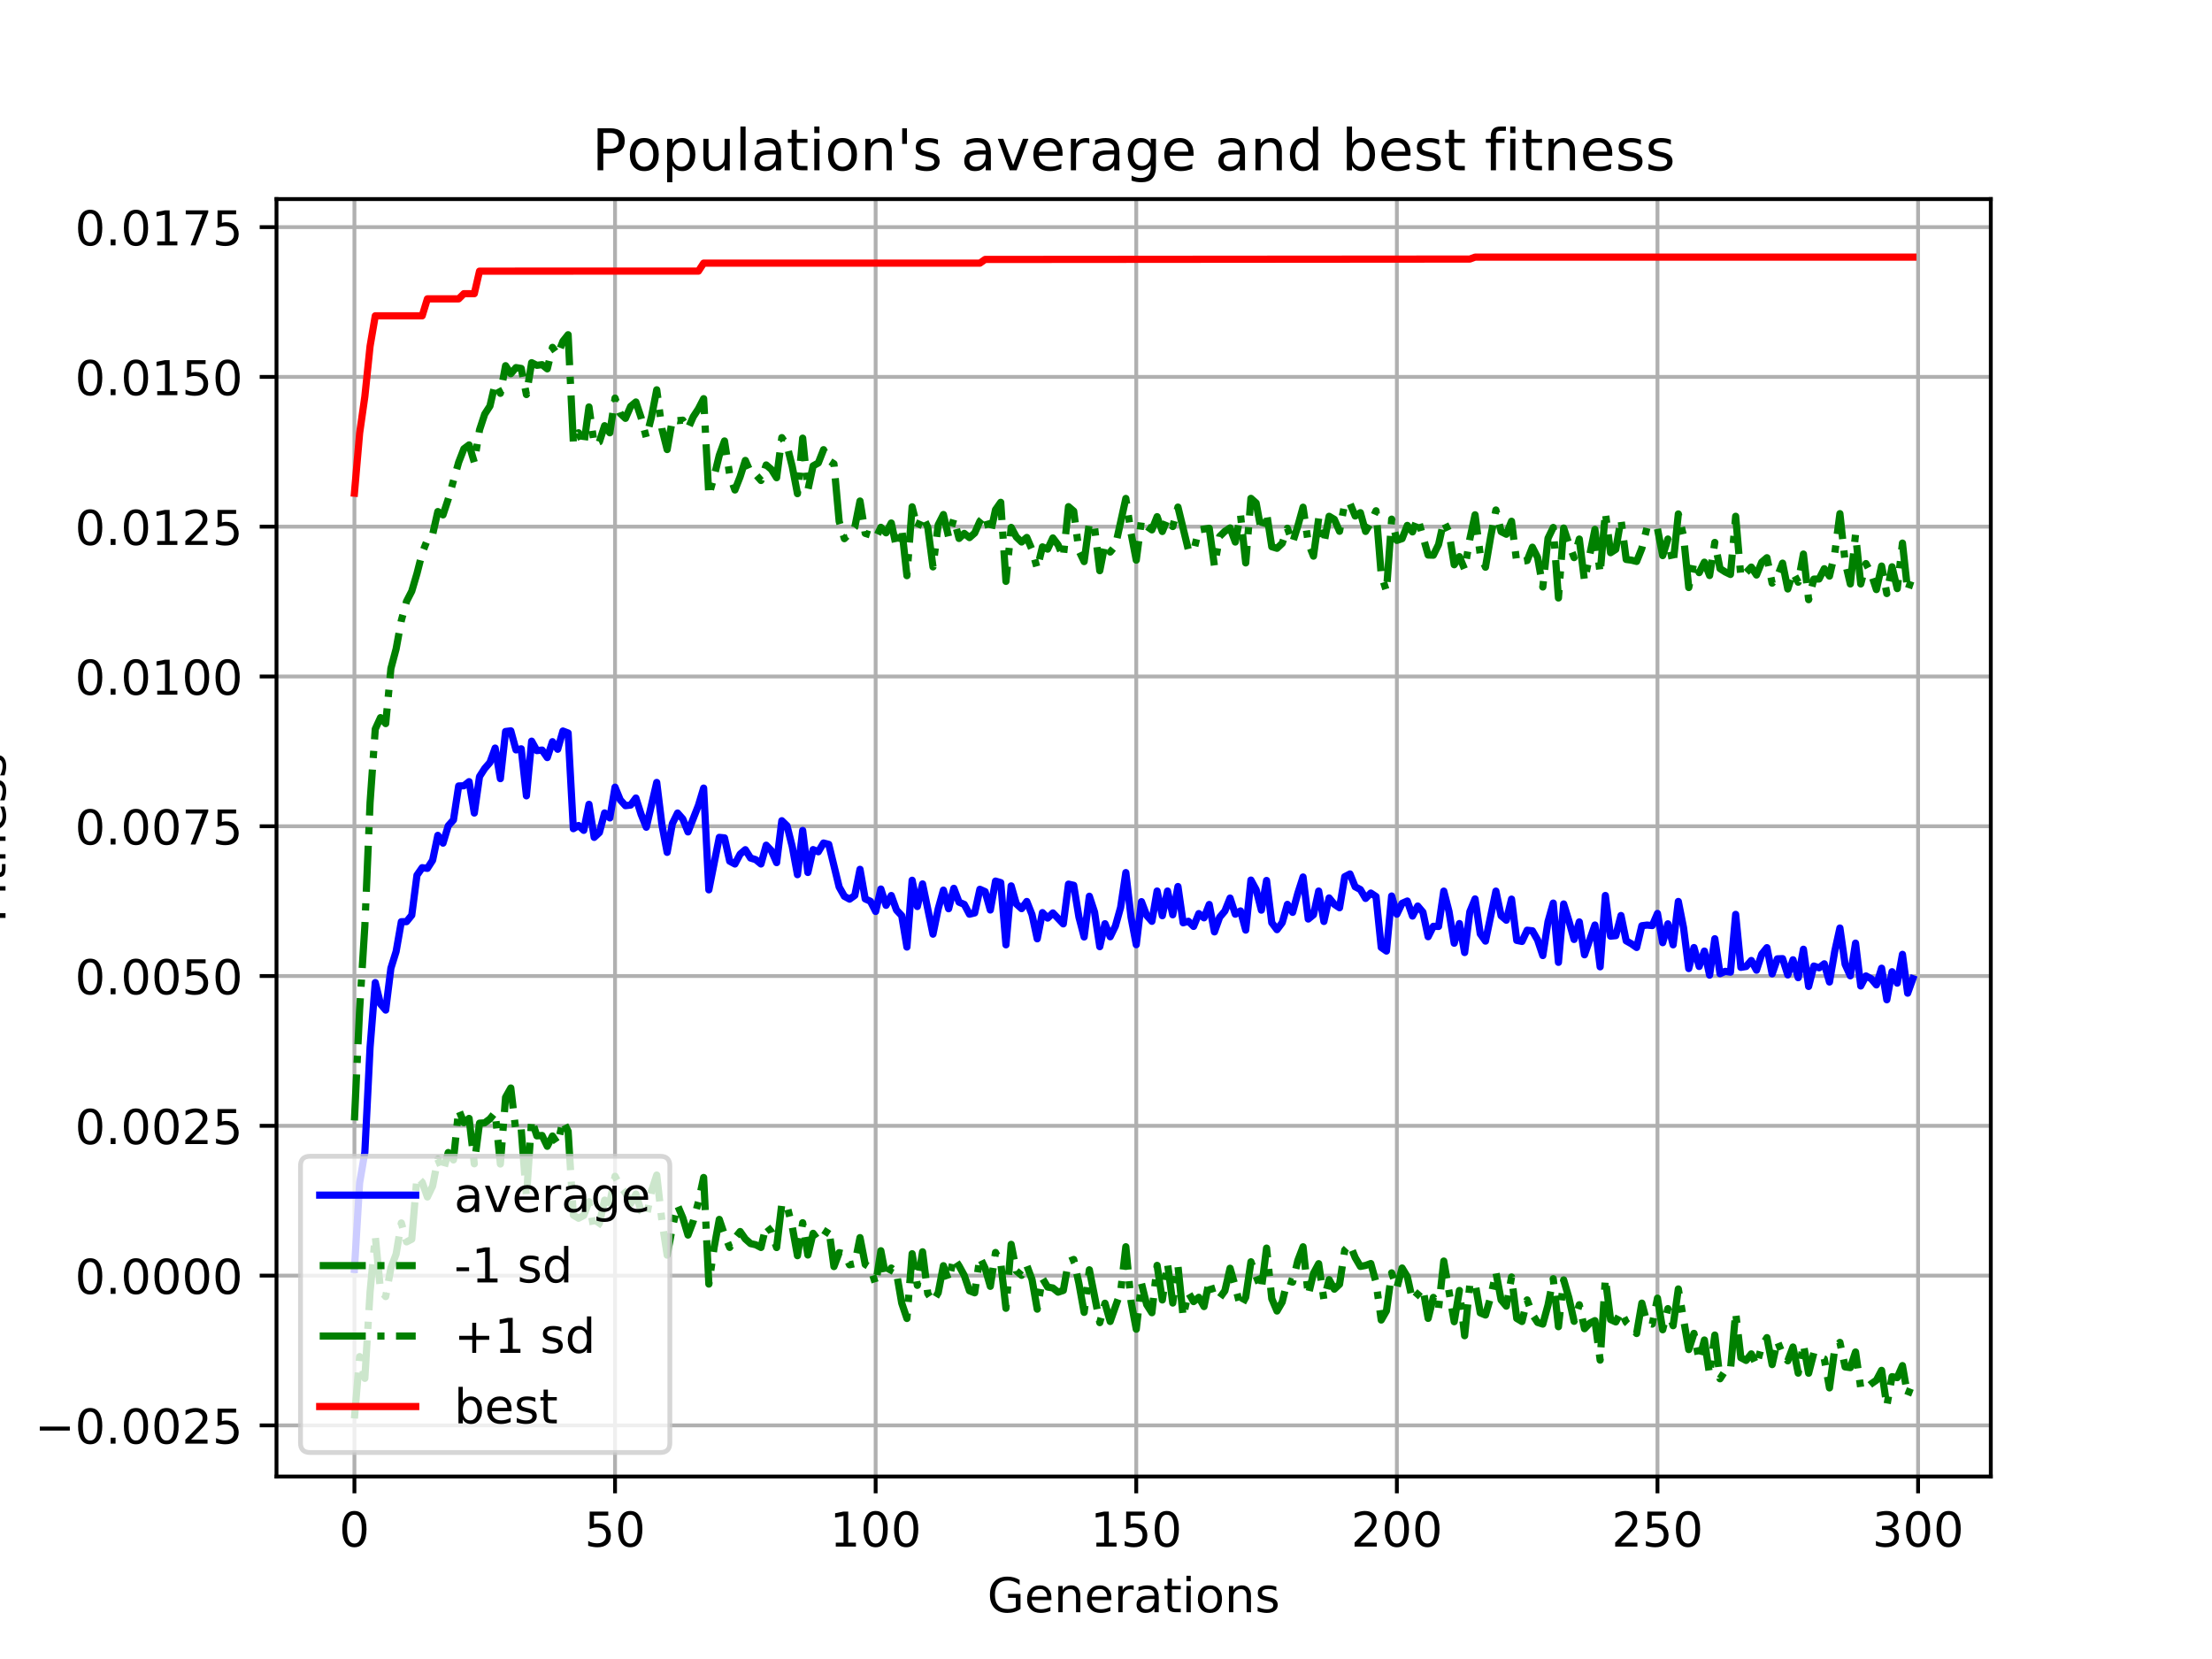 <?xml version="1.0" encoding="utf-8" standalone="no"?>
<!DOCTYPE svg PUBLIC "-//W3C//DTD SVG 1.1//EN"
  "http://www.w3.org/Graphics/SVG/1.1/DTD/svg11.dtd">
<!-- Created with matplotlib (https://matplotlib.org/) -->
<svg height="345.6pt" version="1.1" viewBox="0 0 460.8 345.6" width="460.8pt" xmlns="http://www.w3.org/2000/svg" xmlns:xlink="http://www.w3.org/1999/xlink">
 <defs>
  <style type="text/css">
*{stroke-linecap:butt;stroke-linejoin:round;}
  </style>
 </defs>
 <g id="figure_1">
  <g id="patch_1">
   <path d="M 0 345.6 
L 460.8 345.6 
L 460.8 0 
L 0 0 
z
" style="fill:#ffffff;"/>
  </g>
  <g id="axes_1">
   <g id="patch_2">
    <path d="M 57.6 307.584 
L 414.72 307.584 
L 414.72 41.472 
L 57.6 41.472 
z
" style="fill:#ffffff;"/>
   </g>
   <g id="matplotlib.axis_1">
    <g id="xtick_1">
     <g id="line2d_1">
      <path clip-path="url(#p823c6c84f6)" d="M 73.833 307.584 
L 73.833 41.472 
" style="fill:none;stroke:#b0b0b0;stroke-linecap:square;stroke-width:0.8;"/>
     </g>
     <g id="line2d_2">
      <defs>
       <path d="M 0 0 
L 0 3.5 
" id="m629511cff5" style="stroke:#000000;stroke-width:0.8;"/>
      </defs>
      <g>
       <use style="stroke:#000000;stroke-width:0.8;" x="73.833" xlink:href="#m629511cff5" y="307.584"/>
      </g>
     </g>
     <g id="text_1">
      <!-- 0 -->
      <defs>
       <path d="M 31.781 66.406 
Q 24.172 66.406 20.328 58.906 
Q 16.5 51.422 16.5 36.375 
Q 16.5 21.391 20.328 13.891 
Q 24.172 6.391 31.781 6.391 
Q 39.453 6.391 43.281 13.891 
Q 47.125 21.391 47.125 36.375 
Q 47.125 51.422 43.281 58.906 
Q 39.453 66.406 31.781 66.406 
z
M 31.781 74.219 
Q 44.047 74.219 50.516 64.516 
Q 56.984 54.828 56.984 36.375 
Q 56.984 17.969 50.516 8.266 
Q 44.047 -1.422 31.781 -1.422 
Q 19.531 -1.422 13.062 8.266 
Q 6.594 17.969 6.594 36.375 
Q 6.594 54.828 13.062 64.516 
Q 19.531 74.219 31.781 74.219 
z
" id="DejaVuSans-48"/>
      </defs>
      <g transform="translate(70.651 322.182)scale(0.1 -0.1)">
       <use xlink:href="#DejaVuSans-48"/>
      </g>
     </g>
    </g>
    <g id="xtick_2">
     <g id="line2d_3">
      <path clip-path="url(#p823c6c84f6)" d="M 128.123 307.584 
L 128.123 41.472 
" style="fill:none;stroke:#b0b0b0;stroke-linecap:square;stroke-width:0.8;"/>
     </g>
     <g id="line2d_4">
      <g>
       <use style="stroke:#000000;stroke-width:0.8;" x="128.123" xlink:href="#m629511cff5" y="307.584"/>
      </g>
     </g>
     <g id="text_2">
      <!-- 50 -->
      <defs>
       <path d="M 10.797 72.906 
L 49.516 72.906 
L 49.516 64.594 
L 19.828 64.594 
L 19.828 46.734 
Q 21.969 47.469 24.109 47.828 
Q 26.266 48.188 28.422 48.188 
Q 40.625 48.188 47.75 41.5 
Q 54.891 34.812 54.891 23.391 
Q 54.891 11.625 47.562 5.094 
Q 40.234 -1.422 26.906 -1.422 
Q 22.312 -1.422 17.547 -0.641 
Q 12.797 0.141 7.719 1.703 
L 7.719 11.625 
Q 12.109 9.234 16.797 8.062 
Q 21.484 6.891 26.703 6.891 
Q 35.156 6.891 40.078 11.328 
Q 45.016 15.766 45.016 23.391 
Q 45.016 31 40.078 35.438 
Q 35.156 39.891 26.703 39.891 
Q 22.75 39.891 18.812 39.016 
Q 14.891 38.141 10.797 36.281 
z
" id="DejaVuSans-53"/>
      </defs>
      <g transform="translate(121.76 322.182)scale(0.1 -0.1)">
       <use xlink:href="#DejaVuSans-53"/>
       <use x="63.623" xlink:href="#DejaVuSans-48"/>
      </g>
     </g>
    </g>
    <g id="xtick_3">
     <g id="line2d_5">
      <path clip-path="url(#p823c6c84f6)" d="M 182.413 307.584 
L 182.413 41.472 
" style="fill:none;stroke:#b0b0b0;stroke-linecap:square;stroke-width:0.8;"/>
     </g>
     <g id="line2d_6">
      <g>
       <use style="stroke:#000000;stroke-width:0.8;" x="182.413" xlink:href="#m629511cff5" y="307.584"/>
      </g>
     </g>
     <g id="text_3">
      <!-- 100 -->
      <defs>
       <path d="M 12.406 8.297 
L 28.516 8.297 
L 28.516 63.922 
L 10.984 60.406 
L 10.984 69.391 
L 28.422 72.906 
L 38.281 72.906 
L 38.281 8.297 
L 54.391 8.297 
L 54.391 0 
L 12.406 0 
z
" id="DejaVuSans-49"/>
      </defs>
      <g transform="translate(172.869 322.182)scale(0.1 -0.1)">
       <use xlink:href="#DejaVuSans-49"/>
       <use x="63.623" xlink:href="#DejaVuSans-48"/>
       <use x="127.246" xlink:href="#DejaVuSans-48"/>
      </g>
     </g>
    </g>
    <g id="xtick_4">
     <g id="line2d_7">
      <path clip-path="url(#p823c6c84f6)" d="M 236.703 307.584 
L 236.703 41.472 
" style="fill:none;stroke:#b0b0b0;stroke-linecap:square;stroke-width:0.8;"/>
     </g>
     <g id="line2d_8">
      <g>
       <use style="stroke:#000000;stroke-width:0.8;" x="236.703" xlink:href="#m629511cff5" y="307.584"/>
      </g>
     </g>
     <g id="text_4">
      <!-- 150 -->
      <g transform="translate(227.159 322.182)scale(0.1 -0.1)">
       <use xlink:href="#DejaVuSans-49"/>
       <use x="63.623" xlink:href="#DejaVuSans-53"/>
       <use x="127.246" xlink:href="#DejaVuSans-48"/>
      </g>
     </g>
    </g>
    <g id="xtick_5">
     <g id="line2d_9">
      <path clip-path="url(#p823c6c84f6)" d="M 290.993 307.584 
L 290.993 41.472 
" style="fill:none;stroke:#b0b0b0;stroke-linecap:square;stroke-width:0.8;"/>
     </g>
     <g id="line2d_10">
      <g>
       <use style="stroke:#000000;stroke-width:0.8;" x="290.993" xlink:href="#m629511cff5" y="307.584"/>
      </g>
     </g>
     <g id="text_5">
      <!-- 200 -->
      <defs>
       <path d="M 19.188 8.297 
L 53.609 8.297 
L 53.609 0 
L 7.328 0 
L 7.328 8.297 
Q 12.938 14.109 22.625 23.891 
Q 32.328 33.688 34.812 36.531 
Q 39.547 41.844 41.422 45.531 
Q 43.312 49.219 43.312 52.781 
Q 43.312 58.594 39.234 62.25 
Q 35.156 65.922 28.609 65.922 
Q 23.969 65.922 18.812 64.312 
Q 13.672 62.703 7.812 59.422 
L 7.812 69.391 
Q 13.766 71.781 18.938 73 
Q 24.125 74.219 28.422 74.219 
Q 39.75 74.219 46.484 68.547 
Q 53.219 62.891 53.219 53.422 
Q 53.219 48.922 51.531 44.891 
Q 49.859 40.875 45.406 35.406 
Q 44.188 33.984 37.641 27.219 
Q 31.109 20.453 19.188 8.297 
z
" id="DejaVuSans-50"/>
      </defs>
      <g transform="translate(281.449 322.182)scale(0.1 -0.1)">
       <use xlink:href="#DejaVuSans-50"/>
       <use x="63.623" xlink:href="#DejaVuSans-48"/>
       <use x="127.246" xlink:href="#DejaVuSans-48"/>
      </g>
     </g>
    </g>
    <g id="xtick_6">
     <g id="line2d_11">
      <path clip-path="url(#p823c6c84f6)" d="M 345.283 307.584 
L 345.283 41.472 
" style="fill:none;stroke:#b0b0b0;stroke-linecap:square;stroke-width:0.8;"/>
     </g>
     <g id="line2d_12">
      <g>
       <use style="stroke:#000000;stroke-width:0.8;" x="345.283" xlink:href="#m629511cff5" y="307.584"/>
      </g>
     </g>
     <g id="text_6">
      <!-- 250 -->
      <g transform="translate(335.739 322.182)scale(0.1 -0.1)">
       <use xlink:href="#DejaVuSans-50"/>
       <use x="63.623" xlink:href="#DejaVuSans-53"/>
       <use x="127.246" xlink:href="#DejaVuSans-48"/>
      </g>
     </g>
    </g>
    <g id="xtick_7">
     <g id="line2d_13">
      <path clip-path="url(#p823c6c84f6)" d="M 399.573 307.584 
L 399.573 41.472 
" style="fill:none;stroke:#b0b0b0;stroke-linecap:square;stroke-width:0.8;"/>
     </g>
     <g id="line2d_14">
      <g>
       <use style="stroke:#000000;stroke-width:0.8;" x="399.573" xlink:href="#m629511cff5" y="307.584"/>
      </g>
     </g>
     <g id="text_7">
      <!-- 300 -->
      <defs>
       <path d="M 40.578 39.312 
Q 47.656 37.797 51.625 33 
Q 55.609 28.219 55.609 21.188 
Q 55.609 10.406 48.188 4.484 
Q 40.766 -1.422 27.094 -1.422 
Q 22.516 -1.422 17.656 -0.516 
Q 12.797 0.391 7.625 2.203 
L 7.625 11.719 
Q 11.719 9.328 16.594 8.109 
Q 21.484 6.891 26.812 6.891 
Q 36.078 6.891 40.938 10.547 
Q 45.797 14.203 45.797 21.188 
Q 45.797 27.641 41.281 31.266 
Q 36.766 34.906 28.719 34.906 
L 20.219 34.906 
L 20.219 43.016 
L 29.109 43.016 
Q 36.375 43.016 40.234 45.922 
Q 44.094 48.828 44.094 54.297 
Q 44.094 59.906 40.109 62.906 
Q 36.141 65.922 28.719 65.922 
Q 24.656 65.922 20.016 65.031 
Q 15.375 64.156 9.812 62.312 
L 9.812 71.094 
Q 15.438 72.656 20.344 73.438 
Q 25.25 74.219 29.594 74.219 
Q 40.828 74.219 47.359 69.109 
Q 53.906 64.016 53.906 55.328 
Q 53.906 49.266 50.438 45.094 
Q 46.969 40.922 40.578 39.312 
z
" id="DejaVuSans-51"/>
      </defs>
      <g transform="translate(390.029 322.182)scale(0.1 -0.1)">
       <use xlink:href="#DejaVuSans-51"/>
       <use x="63.623" xlink:href="#DejaVuSans-48"/>
       <use x="127.246" xlink:href="#DejaVuSans-48"/>
      </g>
     </g>
    </g>
    <g id="text_8">
     <!-- Generations -->
     <defs>
      <path d="M 59.516 10.406 
L 59.516 29.984 
L 43.406 29.984 
L 43.406 38.094 
L 69.281 38.094 
L 69.281 6.781 
Q 63.578 2.734 56.688 0.656 
Q 49.812 -1.422 42 -1.422 
Q 24.906 -1.422 15.25 8.562 
Q 5.609 18.562 5.609 36.375 
Q 5.609 54.25 15.25 64.234 
Q 24.906 74.219 42 74.219 
Q 49.125 74.219 55.547 72.453 
Q 61.969 70.703 67.391 67.281 
L 67.391 56.781 
Q 61.922 61.422 55.766 63.766 
Q 49.609 66.109 42.828 66.109 
Q 29.438 66.109 22.719 58.641 
Q 16.016 51.172 16.016 36.375 
Q 16.016 21.625 22.719 14.156 
Q 29.438 6.688 42.828 6.688 
Q 48.047 6.688 52.141 7.594 
Q 56.25 8.5 59.516 10.406 
z
" id="DejaVuSans-71"/>
      <path d="M 56.203 29.594 
L 56.203 25.203 
L 14.891 25.203 
Q 15.484 15.922 20.484 11.062 
Q 25.484 6.203 34.422 6.203 
Q 39.594 6.203 44.453 7.469 
Q 49.312 8.734 54.109 11.281 
L 54.109 2.781 
Q 49.266 0.734 44.188 -0.344 
Q 39.109 -1.422 33.891 -1.422 
Q 20.797 -1.422 13.156 6.188 
Q 5.516 13.812 5.516 26.812 
Q 5.516 40.234 12.766 48.109 
Q 20.016 56 32.328 56 
Q 43.359 56 49.781 48.891 
Q 56.203 41.797 56.203 29.594 
z
M 47.219 32.234 
Q 47.125 39.594 43.094 43.984 
Q 39.062 48.391 32.422 48.391 
Q 24.906 48.391 20.391 44.141 
Q 15.875 39.891 15.188 32.172 
z
" id="DejaVuSans-101"/>
      <path d="M 54.891 33.016 
L 54.891 0 
L 45.906 0 
L 45.906 32.719 
Q 45.906 40.484 42.875 44.328 
Q 39.844 48.188 33.797 48.188 
Q 26.516 48.188 22.312 43.547 
Q 18.109 38.922 18.109 30.906 
L 18.109 0 
L 9.078 0 
L 9.078 54.688 
L 18.109 54.688 
L 18.109 46.188 
Q 21.344 51.125 25.703 53.562 
Q 30.078 56 35.797 56 
Q 45.219 56 50.047 50.172 
Q 54.891 44.344 54.891 33.016 
z
" id="DejaVuSans-110"/>
      <path d="M 41.109 46.297 
Q 39.594 47.172 37.812 47.578 
Q 36.031 48 33.891 48 
Q 26.266 48 22.188 43.047 
Q 18.109 38.094 18.109 28.812 
L 18.109 0 
L 9.078 0 
L 9.078 54.688 
L 18.109 54.688 
L 18.109 46.188 
Q 20.953 51.172 25.484 53.578 
Q 30.031 56 36.531 56 
Q 37.453 56 38.578 55.875 
Q 39.703 55.766 41.062 55.516 
z
" id="DejaVuSans-114"/>
      <path d="M 34.281 27.484 
Q 23.391 27.484 19.188 25 
Q 14.984 22.516 14.984 16.5 
Q 14.984 11.719 18.141 8.906 
Q 21.297 6.109 26.703 6.109 
Q 34.188 6.109 38.703 11.406 
Q 43.219 16.703 43.219 25.484 
L 43.219 27.484 
z
M 52.203 31.203 
L 52.203 0 
L 43.219 0 
L 43.219 8.297 
Q 40.141 3.328 35.547 0.953 
Q 30.953 -1.422 24.312 -1.422 
Q 15.922 -1.422 10.953 3.297 
Q 6 8.016 6 15.922 
Q 6 25.141 12.172 29.828 
Q 18.359 34.516 30.609 34.516 
L 43.219 34.516 
L 43.219 35.406 
Q 43.219 41.609 39.141 45 
Q 35.062 48.391 27.688 48.391 
Q 23 48.391 18.547 47.266 
Q 14.109 46.141 10.016 43.891 
L 10.016 52.203 
Q 14.938 54.109 19.578 55.047 
Q 24.219 56 28.609 56 
Q 40.484 56 46.344 49.844 
Q 52.203 43.703 52.203 31.203 
z
" id="DejaVuSans-97"/>
      <path d="M 18.312 70.219 
L 18.312 54.688 
L 36.812 54.688 
L 36.812 47.703 
L 18.312 47.703 
L 18.312 18.016 
Q 18.312 11.328 20.141 9.422 
Q 21.969 7.516 27.594 7.516 
L 36.812 7.516 
L 36.812 0 
L 27.594 0 
Q 17.188 0 13.234 3.875 
Q 9.281 7.766 9.281 18.016 
L 9.281 47.703 
L 2.688 47.703 
L 2.688 54.688 
L 9.281 54.688 
L 9.281 70.219 
z
" id="DejaVuSans-116"/>
      <path d="M 9.422 54.688 
L 18.406 54.688 
L 18.406 0 
L 9.422 0 
z
M 9.422 75.984 
L 18.406 75.984 
L 18.406 64.594 
L 9.422 64.594 
z
" id="DejaVuSans-105"/>
      <path d="M 30.609 48.391 
Q 23.391 48.391 19.188 42.75 
Q 14.984 37.109 14.984 27.297 
Q 14.984 17.484 19.156 11.844 
Q 23.344 6.203 30.609 6.203 
Q 37.797 6.203 41.984 11.859 
Q 46.188 17.531 46.188 27.297 
Q 46.188 37.016 41.984 42.703 
Q 37.797 48.391 30.609 48.391 
z
M 30.609 56 
Q 42.328 56 49.016 48.375 
Q 55.719 40.766 55.719 27.297 
Q 55.719 13.875 49.016 6.219 
Q 42.328 -1.422 30.609 -1.422 
Q 18.844 -1.422 12.172 6.219 
Q 5.516 13.875 5.516 27.297 
Q 5.516 40.766 12.172 48.375 
Q 18.844 56 30.609 56 
z
" id="DejaVuSans-111"/>
      <path d="M 44.281 53.078 
L 44.281 44.578 
Q 40.484 46.531 36.375 47.5 
Q 32.281 48.484 27.875 48.484 
Q 21.188 48.484 17.844 46.438 
Q 14.5 44.391 14.5 40.281 
Q 14.5 37.156 16.891 35.375 
Q 19.281 33.594 26.516 31.984 
L 29.594 31.297 
Q 39.156 29.25 43.188 25.516 
Q 47.219 21.781 47.219 15.094 
Q 47.219 7.469 41.188 3.016 
Q 35.156 -1.422 24.609 -1.422 
Q 20.219 -1.422 15.453 -0.562 
Q 10.688 0.297 5.422 2 
L 5.422 11.281 
Q 10.406 8.688 15.234 7.391 
Q 20.062 6.109 24.812 6.109 
Q 31.156 6.109 34.562 8.281 
Q 37.984 10.453 37.984 14.406 
Q 37.984 18.062 35.516 20.016 
Q 33.062 21.969 24.703 23.781 
L 21.578 24.516 
Q 13.234 26.266 9.516 29.906 
Q 5.812 33.547 5.812 39.891 
Q 5.812 47.609 11.281 51.797 
Q 16.75 56 26.812 56 
Q 31.781 56 36.172 55.266 
Q 40.578 54.547 44.281 53.078 
z
" id="DejaVuSans-115"/>
     </defs>
     <g transform="translate(205.662 335.861)scale(0.1 -0.1)">
      <use xlink:href="#DejaVuSans-71"/>
      <use x="77.49" xlink:href="#DejaVuSans-101"/>
      <use x="139.014" xlink:href="#DejaVuSans-110"/>
      <use x="202.393" xlink:href="#DejaVuSans-101"/>
      <use x="263.916" xlink:href="#DejaVuSans-114"/>
      <use x="305.029" xlink:href="#DejaVuSans-97"/>
      <use x="366.309" xlink:href="#DejaVuSans-116"/>
      <use x="405.518" xlink:href="#DejaVuSans-105"/>
      <use x="433.301" xlink:href="#DejaVuSans-111"/>
      <use x="494.482" xlink:href="#DejaVuSans-110"/>
      <use x="557.861" xlink:href="#DejaVuSans-115"/>
     </g>
    </g>
   </g>
   <g id="matplotlib.axis_2">
    <g id="ytick_1">
     <g id="line2d_15">
      <path clip-path="url(#p823c6c84f6)" d="M 57.6 296.934 
L 414.72 296.934 
" style="fill:none;stroke:#b0b0b0;stroke-linecap:square;stroke-width:0.8;"/>
     </g>
     <g id="line2d_16">
      <defs>
       <path d="M 0 0 
L -3.5 0 
" id="m420ef8b9e1" style="stroke:#000000;stroke-width:0.8;"/>
      </defs>
      <g>
       <use style="stroke:#000000;stroke-width:0.8;" x="57.6" xlink:href="#m420ef8b9e1" y="296.934"/>
      </g>
     </g>
     <g id="text_9">
      <!-- −0.0025 -->
      <defs>
       <path d="M 10.594 35.5 
L 73.188 35.5 
L 73.188 27.203 
L 10.594 27.203 
z
" id="DejaVuSans-8722"/>
       <path d="M 10.688 12.406 
L 21 12.406 
L 21 0 
L 10.688 0 
z
" id="DejaVuSans-46"/>
      </defs>
      <g transform="translate(7.23 300.733)scale(0.1 -0.1)">
       <use xlink:href="#DejaVuSans-8722"/>
       <use x="83.789" xlink:href="#DejaVuSans-48"/>
       <use x="147.412" xlink:href="#DejaVuSans-46"/>
       <use x="179.199" xlink:href="#DejaVuSans-48"/>
       <use x="242.822" xlink:href="#DejaVuSans-48"/>
       <use x="306.445" xlink:href="#DejaVuSans-50"/>
       <use x="370.068" xlink:href="#DejaVuSans-53"/>
      </g>
     </g>
    </g>
    <g id="ytick_2">
     <g id="line2d_17">
      <path clip-path="url(#p823c6c84f6)" d="M 57.6 265.732 
L 414.72 265.732 
" style="fill:none;stroke:#b0b0b0;stroke-linecap:square;stroke-width:0.8;"/>
     </g>
     <g id="line2d_18">
      <g>
       <use style="stroke:#000000;stroke-width:0.8;" x="57.6" xlink:href="#m420ef8b9e1" y="265.732"/>
      </g>
     </g>
     <g id="text_10">
      <!-- 0.0000 -->
      <g transform="translate(15.609 269.531)scale(0.1 -0.1)">
       <use xlink:href="#DejaVuSans-48"/>
       <use x="63.623" xlink:href="#DejaVuSans-46"/>
       <use x="95.41" xlink:href="#DejaVuSans-48"/>
       <use x="159.033" xlink:href="#DejaVuSans-48"/>
       <use x="222.656" xlink:href="#DejaVuSans-48"/>
       <use x="286.279" xlink:href="#DejaVuSans-48"/>
      </g>
     </g>
    </g>
    <g id="ytick_3">
     <g id="line2d_19">
      <path clip-path="url(#p823c6c84f6)" d="M 57.6 234.529 
L 414.72 234.529 
" style="fill:none;stroke:#b0b0b0;stroke-linecap:square;stroke-width:0.8;"/>
     </g>
     <g id="line2d_20">
      <g>
       <use style="stroke:#000000;stroke-width:0.8;" x="57.6" xlink:href="#m420ef8b9e1" y="234.529"/>
      </g>
     </g>
     <g id="text_11">
      <!-- 0.0025 -->
      <g transform="translate(15.609 238.328)scale(0.1 -0.1)">
       <use xlink:href="#DejaVuSans-48"/>
       <use x="63.623" xlink:href="#DejaVuSans-46"/>
       <use x="95.41" xlink:href="#DejaVuSans-48"/>
       <use x="159.033" xlink:href="#DejaVuSans-48"/>
       <use x="222.656" xlink:href="#DejaVuSans-50"/>
       <use x="286.279" xlink:href="#DejaVuSans-53"/>
      </g>
     </g>
    </g>
    <g id="ytick_4">
     <g id="line2d_21">
      <path clip-path="url(#p823c6c84f6)" d="M 57.6 203.326 
L 414.72 203.326 
" style="fill:none;stroke:#b0b0b0;stroke-linecap:square;stroke-width:0.8;"/>
     </g>
     <g id="line2d_22">
      <g>
       <use style="stroke:#000000;stroke-width:0.8;" x="57.6" xlink:href="#m420ef8b9e1" y="203.326"/>
      </g>
     </g>
     <g id="text_12">
      <!-- 0.0050 -->
      <g transform="translate(15.609 207.125)scale(0.1 -0.1)">
       <use xlink:href="#DejaVuSans-48"/>
       <use x="63.623" xlink:href="#DejaVuSans-46"/>
       <use x="95.41" xlink:href="#DejaVuSans-48"/>
       <use x="159.033" xlink:href="#DejaVuSans-48"/>
       <use x="222.656" xlink:href="#DejaVuSans-53"/>
       <use x="286.279" xlink:href="#DejaVuSans-48"/>
      </g>
     </g>
    </g>
    <g id="ytick_5">
     <g id="line2d_23">
      <path clip-path="url(#p823c6c84f6)" d="M 57.6 172.124 
L 414.72 172.124 
" style="fill:none;stroke:#b0b0b0;stroke-linecap:square;stroke-width:0.8;"/>
     </g>
     <g id="line2d_24">
      <g>
       <use style="stroke:#000000;stroke-width:0.8;" x="57.6" xlink:href="#m420ef8b9e1" y="172.124"/>
      </g>
     </g>
     <g id="text_13">
      <!-- 0.0075 -->
      <defs>
       <path d="M 8.203 72.906 
L 55.078 72.906 
L 55.078 68.703 
L 28.609 0 
L 18.312 0 
L 43.219 64.594 
L 8.203 64.594 
z
" id="DejaVuSans-55"/>
      </defs>
      <g transform="translate(15.609 175.923)scale(0.1 -0.1)">
       <use xlink:href="#DejaVuSans-48"/>
       <use x="63.623" xlink:href="#DejaVuSans-46"/>
       <use x="95.41" xlink:href="#DejaVuSans-48"/>
       <use x="159.033" xlink:href="#DejaVuSans-48"/>
       <use x="222.656" xlink:href="#DejaVuSans-55"/>
       <use x="286.279" xlink:href="#DejaVuSans-53"/>
      </g>
     </g>
    </g>
    <g id="ytick_6">
     <g id="line2d_25">
      <path clip-path="url(#p823c6c84f6)" d="M 57.6 140.921 
L 414.72 140.921 
" style="fill:none;stroke:#b0b0b0;stroke-linecap:square;stroke-width:0.8;"/>
     </g>
     <g id="line2d_26">
      <g>
       <use style="stroke:#000000;stroke-width:0.8;" x="57.6" xlink:href="#m420ef8b9e1" y="140.921"/>
      </g>
     </g>
     <g id="text_14">
      <!-- 0.0100 -->
      <g transform="translate(15.609 144.72)scale(0.1 -0.1)">
       <use xlink:href="#DejaVuSans-48"/>
       <use x="63.623" xlink:href="#DejaVuSans-46"/>
       <use x="95.41" xlink:href="#DejaVuSans-48"/>
       <use x="159.033" xlink:href="#DejaVuSans-49"/>
       <use x="222.656" xlink:href="#DejaVuSans-48"/>
       <use x="286.279" xlink:href="#DejaVuSans-48"/>
      </g>
     </g>
    </g>
    <g id="ytick_7">
     <g id="line2d_27">
      <path clip-path="url(#p823c6c84f6)" d="M 57.6 109.718 
L 414.72 109.718 
" style="fill:none;stroke:#b0b0b0;stroke-linecap:square;stroke-width:0.8;"/>
     </g>
     <g id="line2d_28">
      <g>
       <use style="stroke:#000000;stroke-width:0.8;" x="57.6" xlink:href="#m420ef8b9e1" y="109.718"/>
      </g>
     </g>
     <g id="text_15">
      <!-- 0.0125 -->
      <g transform="translate(15.609 113.517)scale(0.1 -0.1)">
       <use xlink:href="#DejaVuSans-48"/>
       <use x="63.623" xlink:href="#DejaVuSans-46"/>
       <use x="95.41" xlink:href="#DejaVuSans-48"/>
       <use x="159.033" xlink:href="#DejaVuSans-49"/>
       <use x="222.656" xlink:href="#DejaVuSans-50"/>
       <use x="286.279" xlink:href="#DejaVuSans-53"/>
      </g>
     </g>
    </g>
    <g id="ytick_8">
     <g id="line2d_29">
      <path clip-path="url(#p823c6c84f6)" d="M 57.6 78.515 
L 414.72 78.515 
" style="fill:none;stroke:#b0b0b0;stroke-linecap:square;stroke-width:0.8;"/>
     </g>
     <g id="line2d_30">
      <g>
       <use style="stroke:#000000;stroke-width:0.8;" x="57.6" xlink:href="#m420ef8b9e1" y="78.515"/>
      </g>
     </g>
     <g id="text_16">
      <!-- 0.0150 -->
      <g transform="translate(15.609 82.315)scale(0.1 -0.1)">
       <use xlink:href="#DejaVuSans-48"/>
       <use x="63.623" xlink:href="#DejaVuSans-46"/>
       <use x="95.41" xlink:href="#DejaVuSans-48"/>
       <use x="159.033" xlink:href="#DejaVuSans-49"/>
       <use x="222.656" xlink:href="#DejaVuSans-53"/>
       <use x="286.279" xlink:href="#DejaVuSans-48"/>
      </g>
     </g>
    </g>
    <g id="ytick_9">
     <g id="line2d_31">
      <path clip-path="url(#p823c6c84f6)" d="M 57.6 47.313 
L 414.72 47.313 
" style="fill:none;stroke:#b0b0b0;stroke-linecap:square;stroke-width:0.8;"/>
     </g>
     <g id="line2d_32">
      <g>
       <use style="stroke:#000000;stroke-width:0.8;" x="57.6" xlink:href="#m420ef8b9e1" y="47.313"/>
      </g>
     </g>
     <g id="text_17">
      <!-- 0.0175 -->
      <g transform="translate(15.609 51.112)scale(0.1 -0.1)">
       <use xlink:href="#DejaVuSans-48"/>
       <use x="63.623" xlink:href="#DejaVuSans-46"/>
       <use x="95.41" xlink:href="#DejaVuSans-48"/>
       <use x="159.033" xlink:href="#DejaVuSans-49"/>
       <use x="222.656" xlink:href="#DejaVuSans-55"/>
       <use x="286.279" xlink:href="#DejaVuSans-53"/>
      </g>
     </g>
    </g>
    <g id="text_18">
     <!-- Fitness -->
     <defs>
      <path d="M 9.812 72.906 
L 51.703 72.906 
L 51.703 64.594 
L 19.672 64.594 
L 19.672 43.109 
L 48.578 43.109 
L 48.578 34.812 
L 19.672 34.812 
L 19.672 0 
L 9.812 0 
z
" id="DejaVuSans-70"/>
     </defs>
     <g transform="translate(1.15 192.202)rotate(-90)scale(0.1 -0.1)">
      <use xlink:href="#DejaVuSans-70"/>
      <use x="57.41" xlink:href="#DejaVuSans-105"/>
      <use x="85.193" xlink:href="#DejaVuSans-116"/>
      <use x="124.402" xlink:href="#DejaVuSans-110"/>
      <use x="187.781" xlink:href="#DejaVuSans-101"/>
      <use x="249.305" xlink:href="#DejaVuSans-115"/>
      <use x="301.404" xlink:href="#DejaVuSans-115"/>
     </g>
    </g>
   </g>
   <g id="line2d_33">
    <path clip-path="url(#p823c6c84f6)" d="M 73.833 264.449 
L 74.919 246.42 
L 76.004 240.04 
L 77.09 218.19 
L 78.176 204.689 
L 79.262 209.148 
L 80.348 210.419 
L 81.433 201.696 
L 82.519 198.214 
L 83.605 192.011 
L 84.691 191.993 
L 85.777 190.651 
L 86.862 182.321 
L 87.948 180.756 
L 89.034 180.897 
L 90.12 179.217 
L 91.206 174.021 
L 92.291 175.641 
L 93.377 172.029 
L 94.463 170.814 
L 95.549 163.731 
L 96.635 163.688 
L 97.72 162.833 
L 98.806 169.373 
L 99.892 161.773 
L 100.978 160.087 
L 102.064 158.835 
L 103.149 155.836 
L 104.235 162.211 
L 105.321 152.383 
L 106.407 152.251 
L 107.493 156.217 
L 108.578 155.989 
L 109.664 165.788 
L 110.75 154.397 
L 111.836 156.363 
L 112.922 156.252 
L 114.007 157.815 
L 115.093 154.506 
L 116.179 156.086 
L 117.265 152.285 
L 118.351 152.702 
L 119.436 172.63 
L 120.522 171.969 
L 121.608 172.975 
L 122.694 167.555 
L 123.78 174.44 
L 124.865 173.428 
L 125.951 169.348 
L 127.037 170.393 
L 128.123 163.985 
L 129.209 166.634 
L 130.294 167.837 
L 131.38 167.705 
L 132.466 166.239 
L 133.552 169.641 
L 134.638 172.325 
L 136.809 162.995 
L 137.895 171.851 
L 138.981 177.561 
L 140.067 171.577 
L 141.152 169.368 
L 142.238 170.602 
L 143.324 173.304 
L 145.496 167.77 
L 146.581 164.172 
L 147.667 185.371 
L 149.839 174.438 
L 150.925 174.545 
L 152.01 179.395 
L 153.096 179.988 
L 154.182 177.929 
L 155.268 177.008 
L 156.354 178.743 
L 157.439 179.083 
L 158.525 179.982 
L 159.611 176.067 
L 160.697 177.211 
L 161.783 179.703 
L 162.868 170.968 
L 163.954 172.028 
L 165.04 176.359 
L 166.126 182.213 
L 167.212 172.995 
L 168.297 181.755 
L 169.383 176.986 
L 170.469 177.439 
L 171.555 175.617 
L 172.641 175.896 
L 174.812 184.779 
L 175.898 186.713 
L 176.984 187.308 
L 178.07 186.53 
L 179.155 181.096 
L 180.241 187.257 
L 181.327 187.754 
L 182.413 189.872 
L 183.499 185.201 
L 184.584 188.597 
L 185.67 186.551 
L 186.756 189.585 
L 187.842 190.74 
L 188.928 197.291 
L 190.013 183.374 
L 191.099 188.843 
L 192.185 184.137 
L 194.357 194.603 
L 195.442 189.33 
L 196.528 185.427 
L 197.614 189.307 
L 198.7 185.055 
L 199.786 187.939 
L 200.871 188.403 
L 201.957 190.445 
L 203.043 190.179 
L 204.129 185.257 
L 205.215 185.742 
L 206.3 189.572 
L 207.386 183.547 
L 208.472 183.865 
L 209.558 196.826 
L 210.644 184.545 
L 211.729 188.315 
L 212.815 189.289 
L 213.901 187.79 
L 214.987 190.53 
L 216.073 195.572 
L 217.158 190.117 
L 218.244 191.256 
L 219.33 190.184 
L 221.502 192.463 
L 222.587 184.182 
L 223.673 184.424 
L 224.759 191.041 
L 225.845 195.189 
L 226.931 186.705 
L 228.016 190.015 
L 229.102 197.21 
L 230.188 192.423 
L 231.274 195.145 
L 232.36 192.903 
L 233.445 189.031 
L 234.531 181.776 
L 235.617 191.1 
L 236.703 196.795 
L 237.789 187.833 
L 238.875 190.703 
L 239.96 191.926 
L 241.046 185.617 
L 242.132 190.761 
L 243.218 185.619 
L 244.304 190.569 
L 245.389 184.677 
L 246.475 192.237 
L 247.561 191.912 
L 248.647 192.991 
L 249.733 190.319 
L 250.818 191.2 
L 251.904 188.421 
L 252.99 194.128 
L 254.076 191.072 
L 255.162 189.79 
L 256.247 187.086 
L 257.333 190.445 
L 258.419 189.763 
L 259.505 193.756 
L 260.591 183.337 
L 261.676 185.339 
L 262.762 189.599 
L 263.848 183.416 
L 264.934 192.215 
L 266.02 193.666 
L 267.105 192.217 
L 268.191 188.398 
L 269.277 190.059 
L 270.363 186.07 
L 271.449 182.693 
L 272.534 191.454 
L 273.62 190.563 
L 274.706 185.624 
L 275.792 191.959 
L 276.878 187.059 
L 277.963 188.378 
L 279.049 189.106 
L 280.135 182.63 
L 281.221 182.063 
L 282.307 184.731 
L 283.392 185.31 
L 284.478 187.16 
L 285.564 186.039 
L 286.65 186.764 
L 287.736 197.36 
L 288.821 198.122 
L 289.907 186.653 
L 290.993 190.439 
L 292.079 188.181 
L 293.165 187.7 
L 294.25 190.832 
L 295.336 188.745 
L 296.422 190.029 
L 297.508 195.135 
L 298.594 192.965 
L 299.679 192.998 
L 300.765 185.636 
L 301.851 189.868 
L 302.937 196.49 
L 304.023 192.391 
L 305.108 198.432 
L 306.194 189.928 
L 307.28 187.263 
L 308.366 194.532 
L 309.452 196.052 
L 311.623 185.633 
L 312.709 190.77 
L 313.795 191.694 
L 314.881 187.306 
L 315.966 195.9 
L 317.052 196.122 
L 318.138 193.78 
L 319.224 193.903 
L 320.31 195.812 
L 321.395 199.061 
L 322.481 191.998 
L 323.567 188.129 
L 324.653 200.476 
L 325.739 188.31 
L 326.824 191.819 
L 327.91 195.707 
L 328.996 192.049 
L 330.082 198.902 
L 332.253 192.697 
L 333.339 201.408 
L 334.425 186.543 
L 335.511 195.017 
L 336.597 194.912 
L 337.682 190.718 
L 338.768 195.996 
L 339.854 196.61 
L 340.94 197.377 
L 342.026 192.849 
L 343.111 192.71 
L 344.197 192.814 
L 345.283 190.288 
L 346.369 196.378 
L 347.455 192.448 
L 348.54 196.825 
L 349.626 187.789 
L 350.712 193.256 
L 351.798 201.769 
L 352.884 197.392 
L 353.969 201.331 
L 355.055 198.128 
L 356.141 203.131 
L 357.227 195.555 
L 358.313 202.839 
L 359.398 202.349 
L 360.484 202.521 
L 361.57 190.479 
L 362.656 201.517 
L 363.742 201.341 
L 364.827 200.087 
L 365.913 202.108 
L 366.999 198.767 
L 368.085 197.417 
L 369.171 202.874 
L 370.256 199.748 
L 371.342 199.7 
L 372.428 203.092 
L 373.514 199.941 
L 374.6 203.669 
L 375.685 197.745 
L 376.771 205.497 
L 377.857 201.246 
L 378.943 201.616 
L 380.029 200.776 
L 381.114 204.571 
L 382.2 198.223 
L 383.286 193.324 
L 384.372 200.895 
L 385.458 203.276 
L 386.543 196.472 
L 387.629 205.4 
L 388.715 203.305 
L 389.801 203.888 
L 390.887 205.173 
L 391.972 201.694 
L 393.058 208.267 
L 394.144 202.426 
L 395.23 204.805 
L 396.316 198.809 
L 397.401 206.896 
L 398.487 203.878 
L 398.487 203.878 
" style="fill:none;stroke:#0000ff;stroke-linecap:square;stroke-width:1.5;"/>
   </g>
   <g id="line2d_34">
    <path clip-path="url(#p823c6c84f6)" d="M 73.833 295.488 
L 74.919 282.607 
L 76.004 287.134 
L 77.09 269.154 
L 78.176 257.504 
L 79.262 268.798 
L 80.348 270.1 
L 81.433 264.137 
L 82.519 261.25 
L 83.605 254.762 
L 84.691 258.709 
L 85.777 258.149 
L 86.862 245.163 
L 87.948 246.29 
L 89.034 249.353 
L 90.12 247.073 
L 91.206 241.475 
L 92.291 244.023 
L 93.377 240.095 
L 94.463 241.631 
L 95.549 231.162 
L 96.635 233.878 
L 97.72 232.983 
L 98.806 242.441 
L 99.892 233.98 
L 100.978 233.906 
L 102.064 233.084 
L 103.149 231.746 
L 104.235 242.485 
L 105.321 228.585 
L 106.407 226.65 
L 107.493 235.857 
L 108.578 235.225 
L 109.664 249.381 
L 110.75 233.239 
L 111.836 236.622 
L 112.922 236.538 
L 114.007 238.795 
L 115.093 236.648 
L 116.179 238.276 
L 117.265 233.479 
L 118.351 235.677 
L 119.436 253.128 
L 120.522 253.783 
L 121.608 253.198 
L 122.694 250.338 
L 123.78 256.359 
L 124.865 254.824 
L 125.951 250.013 
L 127.037 250.628 
L 128.123 245.042 
L 129.209 247.136 
L 130.294 248.525 
L 131.38 250.755 
L 132.466 248.735 
L 133.552 252.29 
L 134.638 253.523 
L 135.723 248.102 
L 136.809 244.788 
L 137.895 254.359 
L 138.981 261.47 
L 140.067 255.726 
L 141.152 251.105 
L 142.238 253.674 
L 143.324 257.285 
L 144.41 254.422 
L 145.496 250.374 
L 146.581 245.293 
L 147.667 267.498 
L 148.753 259.923 
L 149.839 254.024 
L 150.925 257.229 
L 152.01 259.861 
L 153.096 257.902 
L 154.182 256.549 
L 155.268 258.101 
L 156.354 259.063 
L 157.439 259.308 
L 158.525 259.87 
L 159.611 255.277 
L 160.697 256.629 
L 161.783 259.888 
L 162.868 250.773 
L 163.954 251.231 
L 165.04 255.523 
L 166.126 261.585 
L 167.212 254.716 
L 168.297 261.442 
L 169.383 256.924 
L 170.469 258.429 
L 171.555 257.557 
L 172.641 255.867 
L 173.726 263.849 
L 174.812 260.948 
L 175.898 261.213 
L 176.984 263.483 
L 178.07 263.245 
L 179.155 257.819 
L 180.241 263.406 
L 181.327 264.065 
L 182.413 267.552 
L 183.499 260.553 
L 184.584 266.198 
L 185.67 264.151 
L 186.756 265.112 
L 187.842 271.455 
L 188.928 274.66 
L 190.013 261.171 
L 191.099 267.761 
L 192.185 260.77 
L 193.271 269.466 
L 194.357 271.112 
L 195.442 269.322 
L 196.528 263.668 
L 197.614 266.75 
L 198.7 262.049 
L 199.786 263.709 
L 200.871 265.685 
L 201.957 268.894 
L 203.043 269.314 
L 204.129 261.923 
L 205.215 264.192 
L 206.3 267.967 
L 207.386 260.912 
L 208.472 263.089 
L 209.558 272.544 
L 210.644 259.22 
L 211.729 264.761 
L 212.815 265.667 
L 213.901 263.619 
L 214.987 266.544 
L 216.073 272.724 
L 217.158 266.309 
L 218.244 268.116 
L 219.33 268.306 
L 220.416 269.184 
L 221.502 268.825 
L 222.587 262.821 
L 223.673 262.368 
L 224.759 267.365 
L 225.845 273.389 
L 226.931 264.523 
L 229.102 275.532 
L 230.188 271.487 
L 231.274 275.286 
L 233.445 269.104 
L 234.531 259.719 
L 235.617 271.144 
L 236.703 276.9 
L 237.789 267.355 
L 238.875 271.768 
L 239.96 273.466 
L 241.046 263.602 
L 242.132 270.805 
L 243.218 263.221 
L 244.304 271.447 
L 245.389 263.722 
L 246.475 274.306 
L 247.561 269.267 
L 248.647 271.148 
L 249.733 270.249 
L 250.818 272.178 
L 251.904 266.798 
L 252.99 270.337 
L 254.076 270.399 
L 255.162 268.899 
L 256.247 264.202 
L 257.333 267.975 
L 258.419 272.284 
L 259.505 270.249 
L 260.591 262.853 
L 261.676 265.893 
L 262.762 268.576 
L 263.848 260 
L 264.934 270.538 
L 266.02 273.109 
L 267.105 271.237 
L 268.191 266.756 
L 269.277 267.095 
L 270.363 262.572 
L 271.449 259.726 
L 272.534 269.833 
L 273.62 265.272 
L 274.706 263.246 
L 275.792 270.723 
L 276.878 266.566 
L 277.963 268.56 
L 279.049 267.536 
L 280.135 260.41 
L 281.221 259.274 
L 282.307 261.971 
L 283.392 263.82 
L 284.478 263.614 
L 285.564 263.22 
L 286.65 267.131 
L 287.736 274.987 
L 288.821 273.081 
L 289.907 265.161 
L 290.993 268.303 
L 292.079 264.147 
L 293.165 265.949 
L 294.25 270.857 
L 296.422 268.382 
L 297.508 274.645 
L 298.594 270.274 
L 299.679 272.569 
L 300.765 262.701 
L 302.937 275.337 
L 304.023 268.827 
L 305.108 278.257 
L 306.194 267.583 
L 307.28 267.286 
L 308.366 273.49 
L 309.452 273.945 
L 310.537 270.195 
L 311.623 265.027 
L 312.709 270.801 
L 313.795 272.096 
L 314.881 266.025 
L 315.966 274.647 
L 317.052 275.295 
L 318.138 270.795 
L 319.224 273.815 
L 320.31 275.486 
L 321.395 275.834 
L 322.481 271.864 
L 323.567 266.376 
L 324.653 276.38 
L 325.739 266.622 
L 326.824 270.338 
L 327.91 275.255 
L 328.996 271.803 
L 330.082 276.796 
L 331.168 275.643 
L 332.253 275.112 
L 333.339 283.34 
L 334.425 266.361 
L 335.511 274.892 
L 336.597 275.381 
L 337.682 273.236 
L 338.768 275.444 
L 339.854 276.532 
L 340.94 277.795 
L 342.026 271.464 
L 343.111 275.555 
L 344.197 275.831 
L 345.283 270.43 
L 346.369 277.013 
L 347.455 272.607 
L 348.54 276.168 
L 349.626 268.514 
L 351.798 281.143 
L 352.884 277.761 
L 353.969 283.37 
L 355.055 279.147 
L 356.141 286.368 
L 357.227 278.115 
L 358.313 287.226 
L 359.398 285.553 
L 360.484 285.37 
L 361.57 273.408 
L 362.656 282.83 
L 363.742 283.407 
L 364.827 282.04 
L 365.913 284.427 
L 366.999 280.428 
L 368.085 278.652 
L 369.171 284.27 
L 370.256 279.362 
L 371.342 282.088 
L 372.428 283.489 
L 373.514 280.606 
L 374.6 286.052 
L 375.685 280.071 
L 376.771 286.066 
L 377.857 281.852 
L 378.943 282.615 
L 380.029 283.08 
L 381.114 289.126 
L 382.2 281.088 
L 383.286 279.644 
L 384.372 284.75 
L 385.458 284.904 
L 386.543 281.639 
L 387.629 289.15 
L 388.715 289.208 
L 389.801 288.281 
L 390.887 287.527 
L 391.972 285.471 
L 393.058 292.887 
L 394.144 286.779 
L 395.23 286.993 
L 396.316 284.481 
L 397.401 290.702 
L 398.487 287.912 
L 398.487 287.912 
" style="fill:none;stroke:#008000;stroke-dasharray:9.6,2.4,1.5,2.4;stroke-dashoffset:0;stroke-width:1.5;"/>
   </g>
   <g id="line2d_35">
    <path clip-path="url(#p823c6c84f6)" d="M 73.833 233.41 
L 74.919 210.234 
L 76.004 192.946 
L 77.09 167.226 
L 78.176 151.874 
L 79.262 149.498 
L 80.348 150.739 
L 81.433 139.255 
L 82.519 135.178 
L 83.605 129.26 
L 84.691 125.277 
L 85.777 123.152 
L 86.862 119.479 
L 87.948 115.221 
L 89.034 112.44 
L 90.12 111.361 
L 91.206 106.566 
L 92.291 107.26 
L 93.377 103.962 
L 95.549 96.3 
L 96.635 93.498 
L 97.72 92.683 
L 98.806 96.305 
L 99.892 89.565 
L 100.978 86.268 
L 102.064 84.585 
L 103.149 79.926 
L 104.235 81.936 
L 105.321 76.181 
L 106.407 77.852 
L 107.493 76.576 
L 108.578 76.754 
L 109.664 82.194 
L 110.75 75.556 
L 111.836 76.104 
L 112.922 75.966 
L 114.007 76.835 
L 115.093 72.363 
L 116.179 73.896 
L 117.265 71.092 
L 118.351 69.727 
L 119.436 92.131 
L 120.522 90.154 
L 121.608 92.753 
L 122.694 84.773 
L 123.78 92.521 
L 124.865 92.033 
L 125.951 88.683 
L 127.037 90.157 
L 128.123 82.927 
L 129.209 86.132 
L 130.294 87.148 
L 131.38 84.655 
L 132.466 83.742 
L 133.552 86.992 
L 134.638 91.127 
L 135.723 86.804 
L 136.809 81.202 
L 137.895 89.344 
L 138.981 93.653 
L 140.067 87.427 
L 141.152 87.632 
L 142.238 87.53 
L 143.324 89.322 
L 144.41 86.828 
L 145.496 85.165 
L 146.581 83.051 
L 147.667 103.244 
L 148.753 99.287 
L 149.839 94.852 
L 150.925 91.861 
L 152.01 98.929 
L 153.096 102.073 
L 154.182 99.309 
L 155.268 95.915 
L 156.354 98.424 
L 157.439 98.859 
L 158.525 100.094 
L 159.611 96.857 
L 160.697 97.794 
L 161.783 99.519 
L 162.868 91.164 
L 163.954 92.826 
L 165.04 97.194 
L 166.126 102.841 
L 167.212 91.273 
L 168.297 102.068 
L 169.383 97.048 
L 170.469 96.45 
L 171.555 93.678 
L 172.641 95.925 
L 173.726 96.62 
L 174.812 108.61 
L 175.898 112.213 
L 176.984 111.134 
L 178.07 109.816 
L 179.155 104.374 
L 180.241 111.108 
L 181.327 111.442 
L 182.413 112.191 
L 183.499 109.85 
L 184.584 110.996 
L 185.67 108.951 
L 186.756 114.058 
L 187.842 110.024 
L 188.928 119.923 
L 190.013 105.577 
L 191.099 109.926 
L 192.185 107.504 
L 193.271 109.831 
L 194.357 118.094 
L 195.442 109.339 
L 196.528 107.186 
L 197.614 111.864 
L 198.7 108.06 
L 199.786 112.169 
L 200.871 111.12 
L 201.957 111.996 
L 203.043 111.044 
L 204.129 108.591 
L 205.215 107.293 
L 206.3 111.177 
L 207.386 106.183 
L 208.472 104.642 
L 209.558 121.108 
L 210.644 109.869 
L 211.729 111.87 
L 212.815 112.912 
L 213.901 111.96 
L 214.987 114.516 
L 216.073 118.42 
L 217.158 113.924 
L 218.244 114.395 
L 219.33 112.062 
L 220.416 113.502 
L 221.502 116.102 
L 222.587 105.543 
L 223.673 106.481 
L 224.759 114.716 
L 225.845 116.988 
L 226.931 108.887 
L 228.016 109.854 
L 229.102 118.889 
L 230.188 113.359 
L 231.274 115.005 
L 232.36 113.686 
L 234.531 103.834 
L 235.617 111.057 
L 236.703 116.69 
L 237.789 108.311 
L 238.875 109.638 
L 239.96 110.386 
L 241.046 107.631 
L 242.132 110.717 
L 243.218 108.018 
L 244.304 109.69 
L 245.389 105.632 
L 247.561 114.557 
L 248.647 114.834 
L 249.733 110.388 
L 251.904 110.045 
L 252.99 117.918 
L 254.076 111.746 
L 255.162 110.681 
L 256.247 109.969 
L 257.333 112.916 
L 258.419 107.243 
L 259.505 117.263 
L 260.591 103.82 
L 261.676 104.786 
L 262.762 110.622 
L 263.848 106.832 
L 264.934 113.892 
L 266.02 114.223 
L 267.105 113.197 
L 268.191 110.04 
L 269.277 113.024 
L 270.363 109.568 
L 271.449 105.66 
L 272.534 113.076 
L 273.62 115.854 
L 274.706 108.002 
L 275.792 113.195 
L 276.878 107.551 
L 277.963 108.195 
L 279.049 110.676 
L 280.135 104.85 
L 281.221 104.852 
L 282.307 107.491 
L 283.392 106.799 
L 284.478 110.707 
L 285.564 108.858 
L 286.65 106.398 
L 287.736 119.732 
L 288.821 123.163 
L 289.907 108.145 
L 290.993 112.576 
L 292.079 112.215 
L 293.165 109.451 
L 294.25 110.807 
L 295.336 107.916 
L 297.508 115.625 
L 298.594 115.656 
L 299.679 113.427 
L 300.765 108.571 
L 301.851 110.854 
L 302.937 117.643 
L 304.023 115.955 
L 305.108 118.607 
L 306.194 112.273 
L 307.28 107.24 
L 308.366 115.574 
L 309.452 118.159 
L 310.537 111.811 
L 311.623 106.239 
L 312.709 110.739 
L 313.795 111.293 
L 314.881 108.587 
L 315.966 117.153 
L 318.138 116.765 
L 319.224 113.991 
L 320.31 116.138 
L 321.395 122.287 
L 322.481 112.132 
L 323.567 109.881 
L 324.653 124.572 
L 325.739 109.998 
L 326.824 113.299 
L 327.91 116.16 
L 328.996 112.295 
L 330.082 121.008 
L 332.253 110.281 
L 333.339 119.476 
L 334.425 106.726 
L 335.511 115.143 
L 336.597 114.444 
L 337.682 108.201 
L 338.768 116.547 
L 339.854 116.688 
L 340.94 116.959 
L 342.026 114.235 
L 343.111 109.865 
L 344.197 109.797 
L 345.283 110.146 
L 346.369 115.742 
L 347.455 112.289 
L 348.54 117.482 
L 349.626 107.064 
L 350.712 111.707 
L 351.798 122.395 
L 352.884 117.024 
L 353.969 119.291 
L 355.055 117.109 
L 356.141 119.893 
L 357.227 112.994 
L 358.313 118.453 
L 359.398 119.144 
L 360.484 119.671 
L 361.57 107.55 
L 362.656 120.203 
L 363.742 119.276 
L 364.827 118.134 
L 365.913 119.789 
L 366.999 117.107 
L 368.085 116.183 
L 369.171 121.479 
L 370.256 120.133 
L 371.342 117.312 
L 372.428 122.696 
L 373.514 119.277 
L 374.6 121.286 
L 375.685 115.419 
L 376.771 124.927 
L 377.857 120.639 
L 378.943 120.616 
L 380.029 118.472 
L 381.114 120.015 
L 382.2 115.357 
L 383.286 107.003 
L 384.372 117.04 
L 385.458 121.648 
L 386.543 111.304 
L 387.629 121.65 
L 388.715 117.403 
L 389.801 119.495 
L 390.887 122.818 
L 391.972 117.918 
L 393.058 123.647 
L 394.144 118.073 
L 395.23 122.617 
L 396.316 113.136 
L 397.401 123.09 
L 398.487 119.844 
L 398.487 119.844 
" style="fill:none;stroke:#008000;stroke-dasharray:9.6,2.4,1.5,2.4;stroke-dashoffset:0;stroke-width:1.5;"/>
   </g>
   <g id="line2d_36">
    <path clip-path="url(#p823c6c84f6)" d="M 73.833 102.738 
L 74.919 90.227 
L 76.004 82.607 
L 77.09 72.131 
L 78.176 65.792 
L 87.948 65.792 
L 89.034 62.257 
L 95.549 62.257 
L 96.635 61.18 
L 98.806 61.18 
L 99.892 56.483 
L 145.496 56.478 
L 146.581 54.818 
L 204.129 54.818 
L 205.215 54.047 
L 306.194 53.967 
L 307.28 53.568 
L 398.487 53.568 
L 398.487 53.568 
" style="fill:none;stroke:#ff0000;stroke-linecap:square;stroke-width:1.5;"/>
   </g>
   <g id="patch_3">
    <path d="M 57.6 307.584 
L 57.6 41.472 
" style="fill:none;stroke:#000000;stroke-linecap:square;stroke-linejoin:miter;stroke-width:0.8;"/>
   </g>
   <g id="patch_4">
    <path d="M 414.72 307.584 
L 414.72 41.472 
" style="fill:none;stroke:#000000;stroke-linecap:square;stroke-linejoin:miter;stroke-width:0.8;"/>
   </g>
   <g id="patch_5">
    <path d="M 57.6 307.584 
L 414.72 307.584 
" style="fill:none;stroke:#000000;stroke-linecap:square;stroke-linejoin:miter;stroke-width:0.8;"/>
   </g>
   <g id="patch_6">
    <path d="M 57.6 41.472 
L 414.72 41.472 
" style="fill:none;stroke:#000000;stroke-linecap:square;stroke-linejoin:miter;stroke-width:0.8;"/>
   </g>
   <g id="text_19">
    <!-- Population's average and best fitness -->
    <defs>
     <path d="M 19.672 64.797 
L 19.672 37.406 
L 32.078 37.406 
Q 38.969 37.406 42.719 40.969 
Q 46.484 44.531 46.484 51.125 
Q 46.484 57.672 42.719 61.234 
Q 38.969 64.797 32.078 64.797 
z
M 9.812 72.906 
L 32.078 72.906 
Q 44.344 72.906 50.609 67.359 
Q 56.891 61.812 56.891 51.125 
Q 56.891 40.328 50.609 34.812 
Q 44.344 29.297 32.078 29.297 
L 19.672 29.297 
L 19.672 0 
L 9.812 0 
z
" id="DejaVuSans-80"/>
     <path d="M 18.109 8.203 
L 18.109 -20.797 
L 9.078 -20.797 
L 9.078 54.688 
L 18.109 54.688 
L 18.109 46.391 
Q 20.953 51.266 25.266 53.625 
Q 29.594 56 35.594 56 
Q 45.562 56 51.781 48.094 
Q 58.016 40.188 58.016 27.297 
Q 58.016 14.406 51.781 6.484 
Q 45.562 -1.422 35.594 -1.422 
Q 29.594 -1.422 25.266 0.953 
Q 20.953 3.328 18.109 8.203 
z
M 48.688 27.297 
Q 48.688 37.203 44.609 42.844 
Q 40.531 48.484 33.406 48.484 
Q 26.266 48.484 22.188 42.844 
Q 18.109 37.203 18.109 27.297 
Q 18.109 17.391 22.188 11.75 
Q 26.266 6.109 33.406 6.109 
Q 40.531 6.109 44.609 11.75 
Q 48.688 17.391 48.688 27.297 
z
" id="DejaVuSans-112"/>
     <path d="M 8.5 21.578 
L 8.5 54.688 
L 17.484 54.688 
L 17.484 21.922 
Q 17.484 14.156 20.5 10.266 
Q 23.531 6.391 29.594 6.391 
Q 36.859 6.391 41.078 11.031 
Q 45.312 15.672 45.312 23.688 
L 45.312 54.688 
L 54.297 54.688 
L 54.297 0 
L 45.312 0 
L 45.312 8.406 
Q 42.047 3.422 37.719 1 
Q 33.406 -1.422 27.688 -1.422 
Q 18.266 -1.422 13.375 4.438 
Q 8.5 10.297 8.5 21.578 
z
M 31.109 56 
z
" id="DejaVuSans-117"/>
     <path d="M 9.422 75.984 
L 18.406 75.984 
L 18.406 0 
L 9.422 0 
z
" id="DejaVuSans-108"/>
     <path d="M 17.922 72.906 
L 17.922 45.797 
L 9.625 45.797 
L 9.625 72.906 
z
" id="DejaVuSans-39"/>
     <path id="DejaVuSans-32"/>
     <path d="M 2.984 54.688 
L 12.5 54.688 
L 29.594 8.797 
L 46.688 54.688 
L 56.203 54.688 
L 35.688 0 
L 23.484 0 
z
" id="DejaVuSans-118"/>
     <path d="M 45.406 27.984 
Q 45.406 37.75 41.375 43.109 
Q 37.359 48.484 30.078 48.484 
Q 22.859 48.484 18.828 43.109 
Q 14.797 37.75 14.797 27.984 
Q 14.797 18.266 18.828 12.891 
Q 22.859 7.516 30.078 7.516 
Q 37.359 7.516 41.375 12.891 
Q 45.406 18.266 45.406 27.984 
z
M 54.391 6.781 
Q 54.391 -7.172 48.188 -13.984 
Q 42 -20.797 29.203 -20.797 
Q 24.469 -20.797 20.266 -20.094 
Q 16.062 -19.391 12.109 -17.922 
L 12.109 -9.188 
Q 16.062 -11.328 19.922 -12.344 
Q 23.781 -13.375 27.781 -13.375 
Q 36.625 -13.375 41.016 -8.766 
Q 45.406 -4.156 45.406 5.172 
L 45.406 9.625 
Q 42.625 4.781 38.281 2.391 
Q 33.938 0 27.875 0 
Q 17.828 0 11.672 7.656 
Q 5.516 15.328 5.516 27.984 
Q 5.516 40.672 11.672 48.328 
Q 17.828 56 27.875 56 
Q 33.938 56 38.281 53.609 
Q 42.625 51.219 45.406 46.391 
L 45.406 54.688 
L 54.391 54.688 
z
" id="DejaVuSans-103"/>
     <path d="M 45.406 46.391 
L 45.406 75.984 
L 54.391 75.984 
L 54.391 0 
L 45.406 0 
L 45.406 8.203 
Q 42.578 3.328 38.25 0.953 
Q 33.938 -1.422 27.875 -1.422 
Q 17.969 -1.422 11.734 6.484 
Q 5.516 14.406 5.516 27.297 
Q 5.516 40.188 11.734 48.094 
Q 17.969 56 27.875 56 
Q 33.938 56 38.25 53.625 
Q 42.578 51.266 45.406 46.391 
z
M 14.797 27.297 
Q 14.797 17.391 18.875 11.75 
Q 22.953 6.109 30.078 6.109 
Q 37.203 6.109 41.297 11.75 
Q 45.406 17.391 45.406 27.297 
Q 45.406 37.203 41.297 42.844 
Q 37.203 48.484 30.078 48.484 
Q 22.953 48.484 18.875 42.844 
Q 14.797 37.203 14.797 27.297 
z
" id="DejaVuSans-100"/>
     <path d="M 48.688 27.297 
Q 48.688 37.203 44.609 42.844 
Q 40.531 48.484 33.406 48.484 
Q 26.266 48.484 22.188 42.844 
Q 18.109 37.203 18.109 27.297 
Q 18.109 17.391 22.188 11.75 
Q 26.266 6.109 33.406 6.109 
Q 40.531 6.109 44.609 11.75 
Q 48.688 17.391 48.688 27.297 
z
M 18.109 46.391 
Q 20.953 51.266 25.266 53.625 
Q 29.594 56 35.594 56 
Q 45.562 56 51.781 48.094 
Q 58.016 40.188 58.016 27.297 
Q 58.016 14.406 51.781 6.484 
Q 45.562 -1.422 35.594 -1.422 
Q 29.594 -1.422 25.266 0.953 
Q 20.953 3.328 18.109 8.203 
L 18.109 0 
L 9.078 0 
L 9.078 75.984 
L 18.109 75.984 
z
" id="DejaVuSans-98"/>
     <path d="M 37.109 75.984 
L 37.109 68.5 
L 28.516 68.5 
Q 23.688 68.5 21.797 66.547 
Q 19.922 64.594 19.922 59.516 
L 19.922 54.688 
L 34.719 54.688 
L 34.719 47.703 
L 19.922 47.703 
L 19.922 0 
L 10.891 0 
L 10.891 47.703 
L 2.297 47.703 
L 2.297 54.688 
L 10.891 54.688 
L 10.891 58.5 
Q 10.891 67.625 15.141 71.797 
Q 19.391 75.984 28.609 75.984 
z
" id="DejaVuSans-102"/>
    </defs>
    <g transform="translate(123.315 35.472)scale(0.12 -0.12)">
     <use xlink:href="#DejaVuSans-80"/>
     <use x="60.256" xlink:href="#DejaVuSans-111"/>
     <use x="121.438" xlink:href="#DejaVuSans-112"/>
     <use x="184.914" xlink:href="#DejaVuSans-117"/>
     <use x="248.293" xlink:href="#DejaVuSans-108"/>
     <use x="276.076" xlink:href="#DejaVuSans-97"/>
     <use x="337.355" xlink:href="#DejaVuSans-116"/>
     <use x="376.564" xlink:href="#DejaVuSans-105"/>
     <use x="404.348" xlink:href="#DejaVuSans-111"/>
     <use x="465.529" xlink:href="#DejaVuSans-110"/>
     <use x="528.908" xlink:href="#DejaVuSans-39"/>
     <use x="556.398" xlink:href="#DejaVuSans-115"/>
     <use x="608.498" xlink:href="#DejaVuSans-32"/>
     <use x="640.285" xlink:href="#DejaVuSans-97"/>
     <use x="701.564" xlink:href="#DejaVuSans-118"/>
     <use x="760.744" xlink:href="#DejaVuSans-101"/>
     <use x="822.268" xlink:href="#DejaVuSans-114"/>
     <use x="863.381" xlink:href="#DejaVuSans-97"/>
     <use x="924.66" xlink:href="#DejaVuSans-103"/>
     <use x="988.137" xlink:href="#DejaVuSans-101"/>
     <use x="1049.66" xlink:href="#DejaVuSans-32"/>
     <use x="1081.447" xlink:href="#DejaVuSans-97"/>
     <use x="1142.727" xlink:href="#DejaVuSans-110"/>
     <use x="1206.105" xlink:href="#DejaVuSans-100"/>
     <use x="1269.582" xlink:href="#DejaVuSans-32"/>
     <use x="1301.369" xlink:href="#DejaVuSans-98"/>
     <use x="1364.846" xlink:href="#DejaVuSans-101"/>
     <use x="1426.369" xlink:href="#DejaVuSans-115"/>
     <use x="1478.469" xlink:href="#DejaVuSans-116"/>
     <use x="1517.678" xlink:href="#DejaVuSans-32"/>
     <use x="1549.465" xlink:href="#DejaVuSans-102"/>
     <use x="1584.67" xlink:href="#DejaVuSans-105"/>
     <use x="1612.453" xlink:href="#DejaVuSans-116"/>
     <use x="1651.662" xlink:href="#DejaVuSans-110"/>
     <use x="1715.041" xlink:href="#DejaVuSans-101"/>
     <use x="1776.564" xlink:href="#DejaVuSans-115"/>
     <use x="1828.664" xlink:href="#DejaVuSans-115"/>
    </g>
   </g>
   <g id="legend_1">
    <g id="patch_7">
     <path d="M 64.6 302.584 
L 137.541 302.584 
Q 139.541 302.584 139.541 300.584 
L 139.541 242.871 
Q 139.541 240.871 137.541 240.871 
L 64.6 240.871 
Q 62.6 240.871 62.6 242.871 
L 62.6 300.584 
Q 62.6 302.584 64.6 302.584 
z
" style="fill:#ffffff;opacity:0.8;stroke:#cccccc;stroke-linejoin:miter;"/>
    </g>
    <g id="line2d_37">
     <path d="M 66.6 248.97 
L 86.6 248.97 
" style="fill:none;stroke:#0000ff;stroke-linecap:square;stroke-width:1.5;"/>
    </g>
    <g id="line2d_38"/>
    <g id="text_20">
     <!-- average -->
     <g transform="translate(94.6 252.47)scale(0.1 -0.1)">
      <use xlink:href="#DejaVuSans-97"/>
      <use x="61.279" xlink:href="#DejaVuSans-118"/>
      <use x="120.459" xlink:href="#DejaVuSans-101"/>
      <use x="181.982" xlink:href="#DejaVuSans-114"/>
      <use x="223.096" xlink:href="#DejaVuSans-97"/>
      <use x="284.375" xlink:href="#DejaVuSans-103"/>
      <use x="347.852" xlink:href="#DejaVuSans-101"/>
     </g>
    </g>
    <g id="line2d_39">
     <path d="M 66.6 263.648 
L 86.6 263.648 
" style="fill:none;stroke:#008000;stroke-dasharray:9.6,2.4,1.5,2.4;stroke-dashoffset:0;stroke-width:1.5;"/>
    </g>
    <g id="line2d_40"/>
    <g id="text_21">
     <!-- -1 sd -->
     <defs>
      <path d="M 4.891 31.391 
L 31.203 31.391 
L 31.203 23.391 
L 4.891 23.391 
z
" id="DejaVuSans-45"/>
     </defs>
     <g transform="translate(94.6 267.148)scale(0.1 -0.1)">
      <use xlink:href="#DejaVuSans-45"/>
      <use x="36.084" xlink:href="#DejaVuSans-49"/>
      <use x="99.707" xlink:href="#DejaVuSans-32"/>
      <use x="131.494" xlink:href="#DejaVuSans-115"/>
      <use x="183.594" xlink:href="#DejaVuSans-100"/>
     </g>
    </g>
    <g id="line2d_41">
     <path d="M 66.6 278.326 
L 86.6 278.326 
" style="fill:none;stroke:#008000;stroke-dasharray:9.6,2.4,1.5,2.4;stroke-dashoffset:0;stroke-width:1.5;"/>
    </g>
    <g id="line2d_42"/>
    <g id="text_22">
     <!-- +1 sd -->
     <defs>
      <path d="M 46 62.703 
L 46 35.5 
L 73.188 35.5 
L 73.188 27.203 
L 46 27.203 
L 46 0 
L 37.797 0 
L 37.797 27.203 
L 10.594 27.203 
L 10.594 35.5 
L 37.797 35.5 
L 37.797 62.703 
z
" id="DejaVuSans-43"/>
     </defs>
     <g transform="translate(94.6 281.826)scale(0.1 -0.1)">
      <use xlink:href="#DejaVuSans-43"/>
      <use x="83.789" xlink:href="#DejaVuSans-49"/>
      <use x="147.412" xlink:href="#DejaVuSans-32"/>
      <use x="179.199" xlink:href="#DejaVuSans-115"/>
      <use x="231.299" xlink:href="#DejaVuSans-100"/>
     </g>
    </g>
    <g id="line2d_43">
     <path d="M 66.6 293.004 
L 86.6 293.004 
" style="fill:none;stroke:#ff0000;stroke-linecap:square;stroke-width:1.5;"/>
    </g>
    <g id="line2d_44"/>
    <g id="text_23">
     <!-- best -->
     <g transform="translate(94.6 296.504)scale(0.1 -0.1)">
      <use xlink:href="#DejaVuSans-98"/>
      <use x="63.477" xlink:href="#DejaVuSans-101"/>
      <use x="125" xlink:href="#DejaVuSans-115"/>
      <use x="177.1" xlink:href="#DejaVuSans-116"/>
     </g>
    </g>
   </g>
  </g>
 </g>
 <defs>
  <clipPath id="p823c6c84f6">
   <rect height="266.112" width="357.12" x="57.6" y="41.472"/>
  </clipPath>
 </defs>
</svg>
